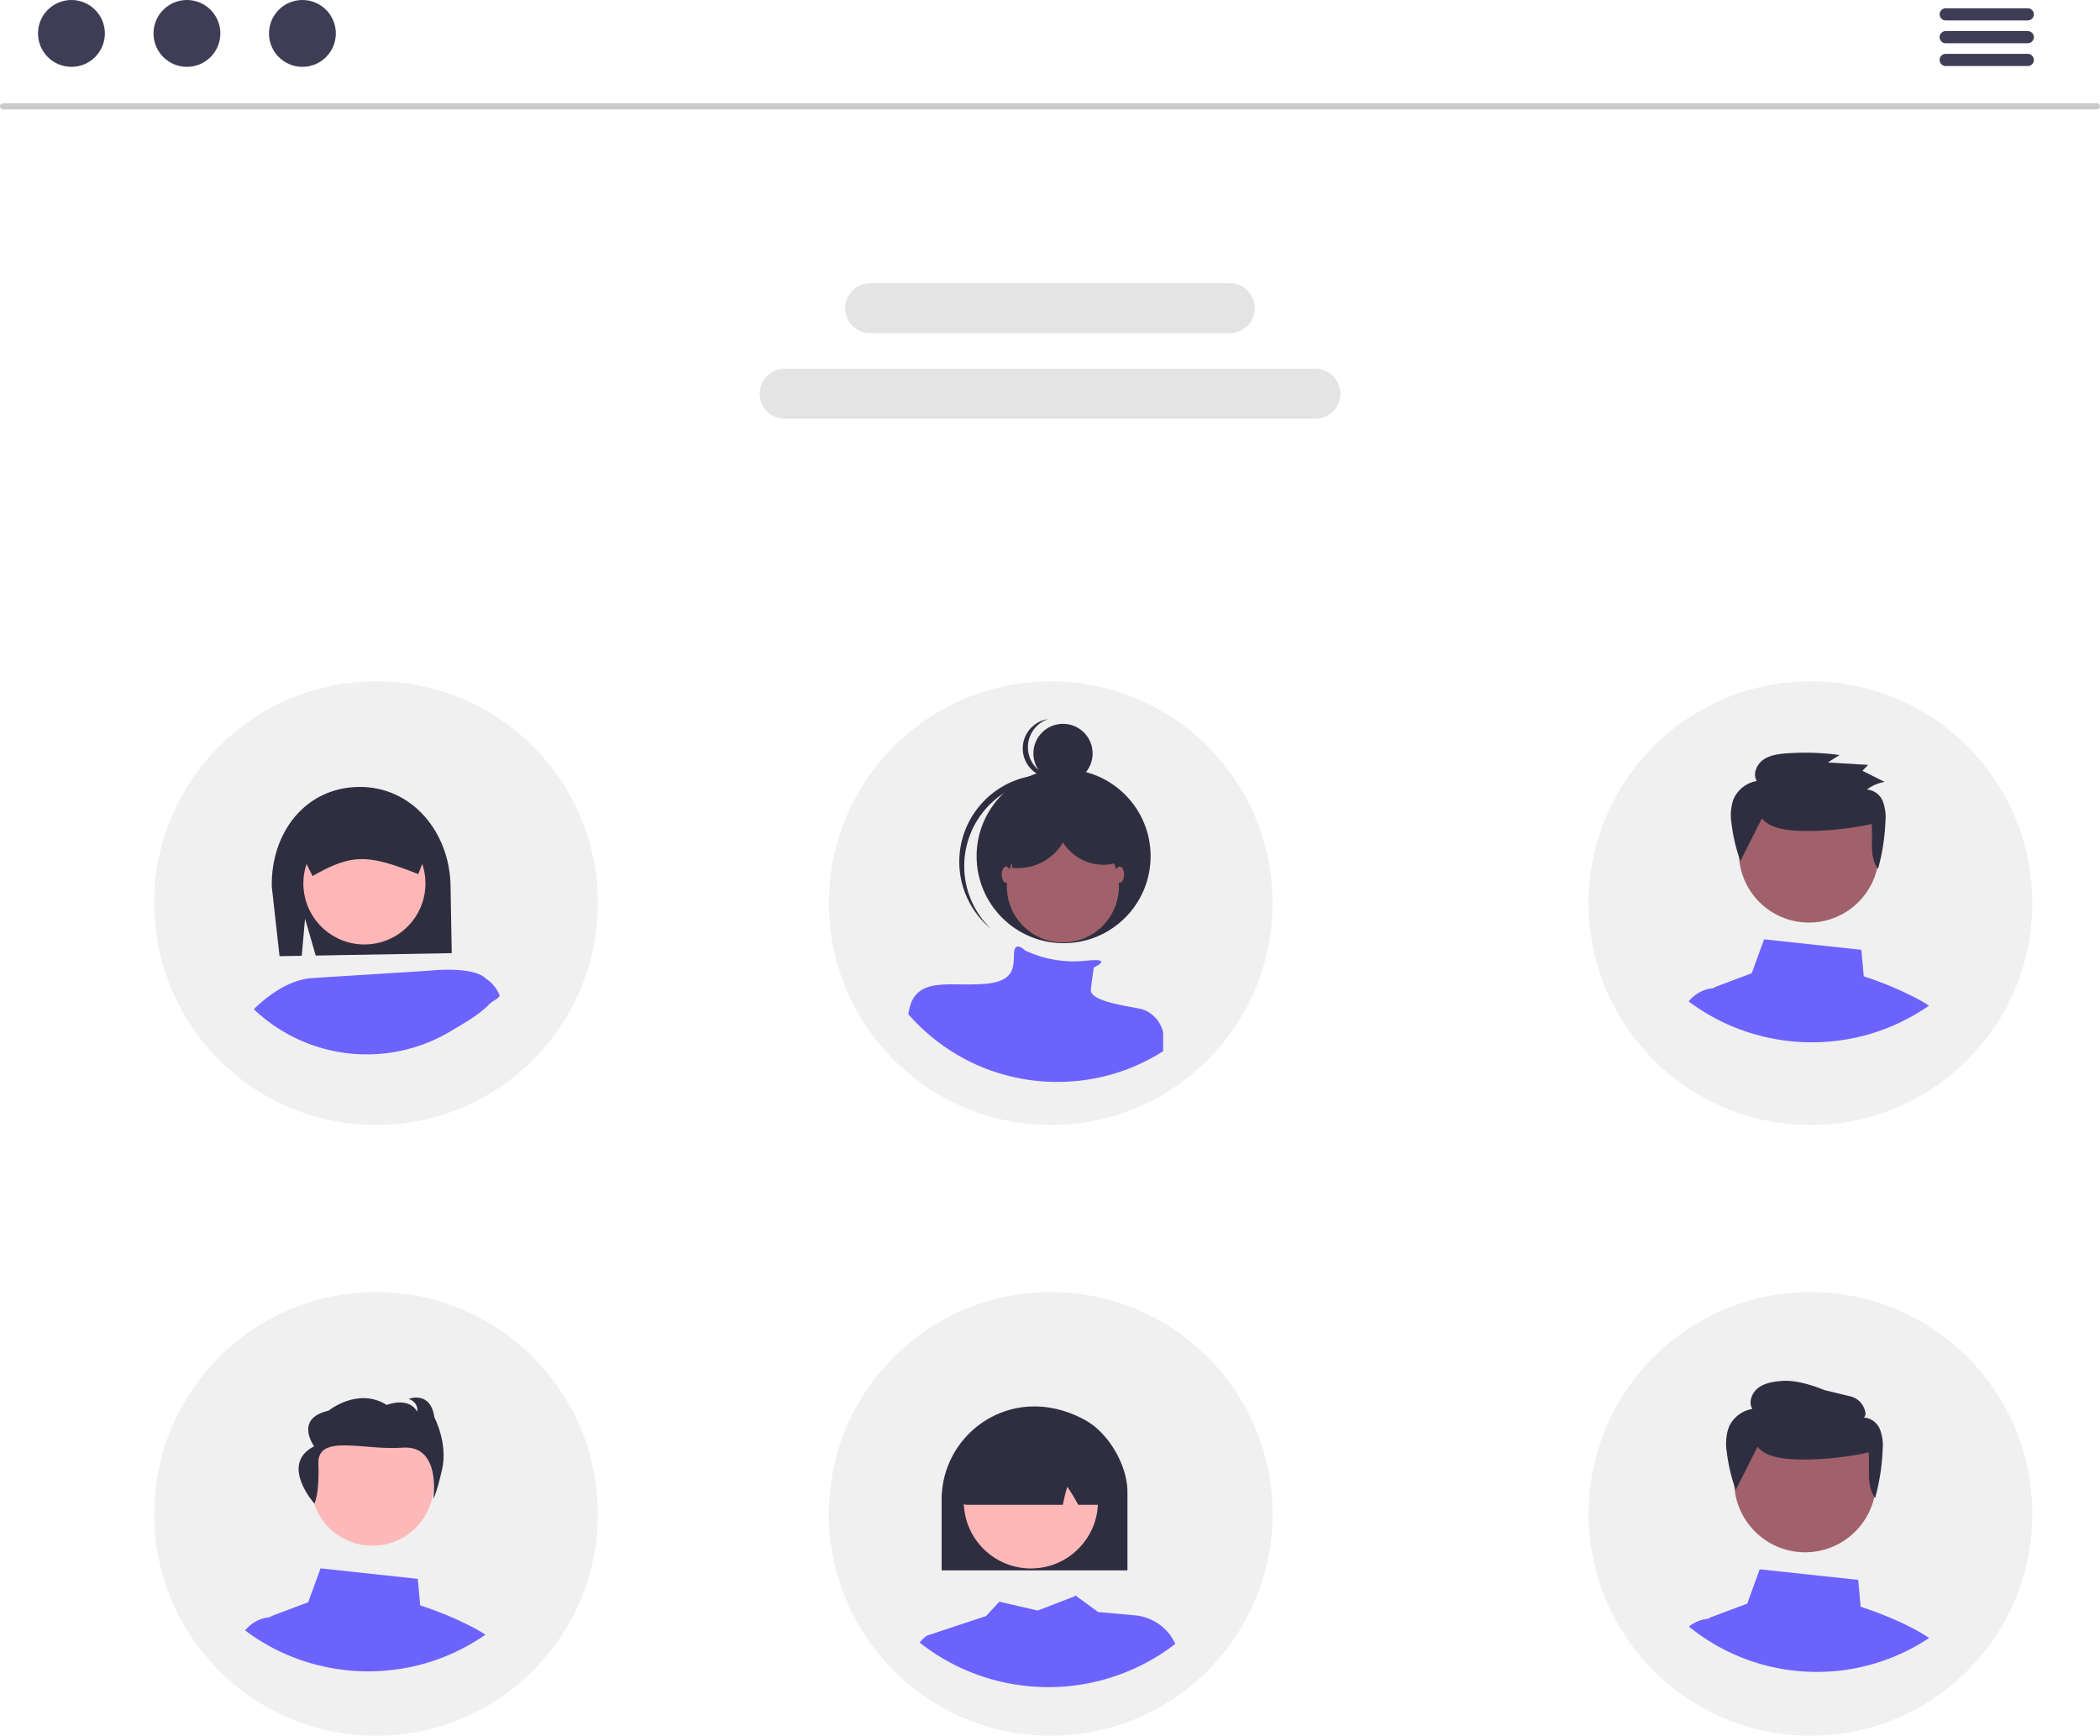 <svg id="svg" xmlns="http://www.w3.org/2000/svg" width="691" height="571.228" viewBox="0 0 691 571.228">
  <defs>
    <style>
      .cls-1 {
        fill: #cacaca;
      }

      .cls-2 {
        fill: #3f3d56;
      }

      .cls-3 {
        fill: #e4e4e4;
      }

      .cls-4 {
        fill: #f0f0f0;
      }

      .cls-5 {
        fill: #6c63ff;
      }

      .cls-6 {
        fill: #a0616a;
      }

      .cls-7 {
        fill: #2f2e41;
      }

      .cls-8 {
        fill: #ffb6b6;
      }

      .cls-9 {
        fill: #ffb8b8;
      }
    </style>
  </defs>
  <path id="Path_1" data-name="Path 1" class="cls-1" d="M944.5,200.386h-689a1,1,0,0,1,0-2h689a1,1,0,0,1,0,2Z" transform="translate(-254.5 -164.386)"/>
  <circle id="Ellipse_1" data-name="Ellipse 1" class="cls-2" cx="11" cy="11" r="11" transform="translate(12.508)"/>
  <circle id="Ellipse_2" data-name="Ellipse 2" class="cls-2" cx="11" cy="11" r="11" transform="translate(50.508)"/>
  <circle id="Ellipse_3" data-name="Ellipse 3" class="cls-2" cx="11" cy="11" r="11" transform="translate(88.508)"/>
  <path id="Path_2" data-name="Path 2" class="cls-3" d="M687.313,302.2H512.687a8.225,8.225,0,1,1,0-16.45H687.313a8.225,8.225,0,1,1,0,16.45Z" transform="translate(-254.5 -164.386)"/>
  <path id="Path_3" data-name="Path 3" class="cls-3" d="M659.158,274.045H540.842a8.225,8.225,0,1,1,0-16.45H659.158a8.225,8.225,0,0,1,0,16.45Z" transform="translate(-254.5 -164.386)"/>
  <circle id="Ellipse_4" data-name="Ellipse 4" class="cls-4" cx="73" cy="73" r="73" transform="translate(50.732 224.228)"/>
  <circle id="Ellipse_5" data-name="Ellipse 5" class="cls-4" cx="73" cy="73" r="73" transform="translate(522.732 224.228)"/>
  <circle id="Ellipse_6" data-name="Ellipse 6" class="cls-4" cx="73" cy="73" r="73" transform="translate(272.732 224.228)"/>
  <path id="Path_4" data-name="Path 4" class="cls-5" d="M885.712,493.253a112.5,112.5,0,0,0-17.946-7.552l-.79-8.73-32.005-3.448L830.9,484.681l-11.486,4.31a5.6,5.6,0,0,0-1.166.607h-.012a11.342,11.342,0,0,0-5.269,1.821,11.665,11.665,0,0,0-2.817,2.525c1.554,1.178,3.168,2.271,4.832,3.315l.073.036c.474.291.959.583,1.444.862.875.522,1.773,1.02,2.672,1.493l.571.291c1.311.68,2.647,1.323,4.019,1.918.279.121.583.243.862.364.024.012.036.012.06.024.644.267,1.287.522,1.943.765a63.814,63.814,0,0,0,6.581,2.113,67.676,67.676,0,0,0,17.448,2.283c2.15,0,4.274-.1,6.375-.3a67.39,67.39,0,0,0,14.133-2.853c.011,0,.025-.012.036-.012a66.316,66.316,0,0,0,8.488-3.363c.011-.012.036-.012.049-.024.619-.291,1.214-.607,1.821-.911l.292-.146c.486-.255.972-.51,1.458-.777,1.214-.668,2.4-1.372,3.581-2.125.328-.194.644-.4.972-.619.461-.3.922-.619,1.372-.947C888.1,494.6,886.926,493.909,885.712,493.253Z" transform="translate(-254.5 -164.386)"/>
  <circle id="Ellipse_7" data-name="Ellipse 7" class="cls-6" cx="23.051" cy="23.051" r="23.051" transform="translate(572.166 257.516)"/>
  <path id="Path_5" data-name="Path 5" class="cls-7" d="M834.241,433.725c2.386,2.824,6.424,3.621,10.149,3.947,7.565.663,18.566-.413,25.959-2.12.528,5.114-.911,10.629,2.1,14.836a68.874,68.874,0,0,0,2.447-15.613,14.945,14.945,0,0,0-.865-6.687,6.15,6.15,0,0,0-5.239-3.863,13.13,13.13,0,0,1,5.857-2.5l-7.319-3.678,1.88-1.93-13.251-.811,3.838-2.438a83.223,83.223,0,0,0-17.435-.55c-2.7.2-5.523.579-7.711,2.144s-3.452,4.674-2.094,6.971a10.122,10.122,0,0,0-7.714,6.121,16.34,16.34,0,0,0-.586,7.854,55.676,55.676,0,0,0,2.919,12.35Z" transform="translate(-254.5 -164.386)"/>
  <circle id="Ellipse_188" data-name="Ellipse 188" class="cls-7" cx="9.746" cy="9.746" r="9.746" transform="translate(340.036 238.212)"/>
  <path id="Path_969" data-name="Path 969" class="cls-7" d="M595.826,417.414a9.747,9.747,0,0,1,3.544-16.359,9.744,9.744,0,1,0,4.518,18.876,9.723,9.723,0,0,1-8.063-2.518Z" transform="translate(-254.5 -164.386)"/>
  <circle id="Ellipse_189" data-name="Ellipse 189" class="cls-7" cx="28.631" cy="28.631" r="28.631" transform="translate(321.347 253.146)"/>
  <path id="Path_970" data-name="Path 970" class="cls-7" d="M579.008,430.4a28.626,28.626,0,0,1,39.678-3c-.234-.223-.467-.447-.709-.663a28.631,28.631,0,1,0-38.208,42.65l.164.145c.243.216.493.42.741.627a28.626,28.626,0,0,1-1.666-39.757Z" transform="translate(-254.5 -164.386)"/>
  <circle id="Ellipse_190" data-name="Ellipse 190" class="cls-6" cx="18.44" cy="18.44" r="18.44" transform="translate(331.296 273.285)"/>
  <path id="Path_6" data-name="Path 6" class="cls-5" d="M637.232,504.155v6.187c-1.133.724-2.277,1.4-3.444,2.043-.467.257-.934.5-1.4.747l-.28.14c-.584.292-1.156.6-1.751.876-.011.012-.035.012-.047.023a63.749,63.749,0,0,1-8.16,3.234c-.011,0-.023.012-.035.012a64.8,64.8,0,0,1-13.588,2.743c-2.02.2-4.062.292-6.129.292a65.06,65.06,0,0,1-16.774-2.195,63.171,63.171,0,0,1-8.195-2.767c-.023-.012-.035-.012-.059-.023-.268-.117-.56-.234-.829-.35-1.319-.572-2.6-1.191-3.864-1.844l-.548-.28c-1.343-.712-2.662-1.459-3.958-2.265l-.07-.035a63.935,63.935,0,0,1-5.767-4.051c-.946-.724-1.856-1.483-2.743-2.276-.467-.4-.934-.817-1.377-1.226a63.18,63.18,0,0,1-4.845-5,23.613,23.613,0,0,1,.887-3.584l.011-.012a5.234,5.234,0,0,1,.245-.584,4.648,4.648,0,0,1,.222-.49c2.09-3.911,5.872-4.88,10.565-5.09,2.65-.117,5.58.012,8.674-.023,1.634-.012,3.327-.07,5.019-.222,10.681-.969,8.744-7.273,9.222-10.67.479-3.292,3.444-.444,3.642-.257l.011.012a37.673,37.673,0,0,0,19.378,3.4c1.144-.14,2.288-.222,3.432-.257,3.012-.035,2.358.829,1.32,1.541a13.049,13.049,0,0,1-1.576.887s-.479,2.918-.969,7.284c-.467,4.179,14.253,5.627,17.137,6.537h.011a10.527,10.527,0,0,1,6.631,7.541Z" transform="translate(-254.5 -164.386)"/>
  <ellipse id="Ellipse_191" data-name="Ellipse 191" class="cls-6" cx="1.456" cy="2.669" rx="1.456" ry="2.669" transform="translate(329.597 285.175)"/>
  <ellipse id="Ellipse_192" data-name="Ellipse 192" class="cls-6" cx="1.456" cy="2.669" rx="1.456" ry="2.669" transform="translate(366.963 285.175)"/>
  <path id="Path_7" data-name="Path 7" class="cls-7" d="M354.877,466.726l3.5,12.135,44.766-.79-.392-22.234c-.31-17.6-12.748-32.778-30.347-32.467s-28.789,15.189-28.478,32.787l2.557,22.913,7.3-.129Z" transform="translate(-254.5 -164.386)"/>
  <circle id="Ellipse_8" data-name="Ellipse 8" class="cls-8" cx="20.085" cy="20.085" r="20.085" transform="translate(99.822 270.655)"/>
  <path id="Path_8" data-name="Path 8" class="cls-7" d="M396.395,441.023a7.79,7.79,0,0,0-1.384-4.3c-.092-.13-.185-.251-.278-.371a7.827,7.827,0,0,0-6.276-3l-14.436.26-14.427.251a7.817,7.817,0,0,0-7.659,7.938l3.435,6.916,1.977,3.974.325-.186c12.486-7.019,17.592-7.111,34.118-.585l.334.13,1.309-3.352,2.971-7.6Z" transform="translate(-254.5 -164.386)"/>
  <path id="Path_9" data-name="Path 9" class="cls-5" d="M414.387,486.448c-4.308-4.3-18.884-2.59-18.884-2.59l-38.471,2.423c-8.532.631-16.219,7.464-19,10.231.445.436.9.863,1.365,1.272a53.853,53.853,0,0,0,63.333,6.016c4.122-2.46,9.4-5.41,12.7-8.854,1.309-1.355,2.357-1.328,3.517-2.814A11.589,11.589,0,0,0,414.387,486.448Z" transform="translate(-254.5 -164.386)"/>
  <circle id="Ellipse_9" data-name="Ellipse 9" class="cls-4" cx="73" cy="73" r="73" transform="translate(50.732 425.228)"/>
  <circle id="Ellipse_10" data-name="Ellipse 10" class="cls-4" cx="73" cy="73" r="73" transform="translate(522.732 425.228)"/>
  <circle id="Ellipse_11" data-name="Ellipse 11" class="cls-4" cx="73" cy="73" r="73" transform="translate(272.732 425.228)"/>
  <circle id="Ellipse_12" data-name="Ellipse 12" class="cls-9" cx="20.181" cy="20.181" r="20.181" transform="translate(102.356 468.337)"/>
  <path id="Path_10" data-name="Path 10" class="cls-7" d="M357.944,659.218s1.715-3.011,1.316-13.071,14.92-4.37,27.72-5.33,10.09,16.795,10.09,16.795.923-1.055,2.9-9.624-2.512-17.108-2.512-17.108c-1.322-9-8.447-6.118-8.447-6.118,3.431,1.336,2.772,4.192,2.772,4.192-2.9-5.092-10.03-2.207-10.03-2.207-9.5-5.963-19.134,1.89-19.134,1.89-11.48,2.605-4.747,11.735-4.747,11.735C346.328,646.206,357.944,659.218,357.944,659.218Z" transform="translate(-254.5 -164.386)"/>
  <path id="Path_11" data-name="Path 11" class="cls-5" d="M410.712,700.269a112.494,112.494,0,0,0-17.946-7.552l-.79-8.73-32.005-3.448L355.9,691.7l-11.486,4.31a5.605,5.605,0,0,0-1.166.607h-.012a11.342,11.342,0,0,0-5.269,1.821,11.664,11.664,0,0,0-2.816,2.526c1.554,1.178,3.168,2.271,4.832,3.315l.073.036c.474.291.959.583,1.444.862.875.522,1.773,1.02,2.672,1.493l.571.291c1.311.68,2.647,1.323,4.019,1.918.279.121.583.243.862.364.024.012.036.012.06.024.644.267,1.287.522,1.943.765a63.828,63.828,0,0,0,6.581,2.113,67.674,67.674,0,0,0,17.448,2.283c2.15,0,4.274-.1,6.375-.3a67.394,67.394,0,0,0,14.133-2.853c.011,0,.025-.012.036-.012a66.3,66.3,0,0,0,8.487-3.363c.011-.012.036-.012.049-.024.619-.291,1.214-.607,1.821-.911l.292-.146c.486-.255.972-.51,1.458-.777,1.214-.668,2.4-1.372,3.581-2.125.328-.194.644-.4.972-.619.461-.3.922-.619,1.372-.947C413.1,701.617,411.926,700.924,410.712,700.269Z" transform="translate(-254.5 -164.386)"/>
  <path id="Path_12" data-name="Path 12" class="cls-5" d="M627.988,696l-12.15-1.1-7.27-5.31a.041.041,0,0,0-.009-.028l-.019.009-.291-.216-.038.338-12.271,4.719L583.333,691.5l-4.362,4.719-19.428,6.445a9.874,9.874,0,0,0-2.43,2.3v.012c.816.638,1.654,1.268,2.5,1.864a64.482,64.482,0,0,0,5.995,3.846,67.54,67.54,0,0,0,16,6.576q.76.211,1.52.394c.882.216,1.773.422,2.664.591q2.7.563,5.469.882a67.047,67.047,0,0,0,8.171.488q2.8,0,5.544-.216a68.349,68.349,0,0,0,9.55-1.454c.113-.028.225-.047.338-.084A67.543,67.543,0,0,0,628.831,713c.685-.328,1.37-.666,2.045-1.013q2.491-1.281,4.841-2.758c1.182-.732,2.336-1.51,3.462-2.317.694-.5,1.379-1,2.054-1.529l-.073-.155A16.162,16.162,0,0,0,627.988,696Z" transform="translate(-254.5 -164.386)"/>
  <path id="Path_13" data-name="Path 13" class="cls-7" d="M616.382,635.363a22.35,22.35,0,0,0-4.756-3.593c-10.742-5.929-22.477-6.032-32.2-.291a30.3,30.3,0,0,0-6.557,5.206,30.681,30.681,0,0,0-8.528,21.145v23.377h61.146v-25.77C625.491,648.534,621.692,640.541,616.382,635.363Z" transform="translate(-254.5 -164.386)"/>
  <circle id="Ellipse_13" data-name="Ellipse 13" class="cls-9" cx="22.084" cy="22.084" r="22.084" transform="translate(317.126 472.016)"/>
  <path id="Path_14" data-name="Path 14" class="cls-7" d="M616.363,638.44a2.731,2.731,0,0,0-1.548-2.2c-13.818-6.454-27.834-6.285-41.634.507h-.253l-.085.347c-2.72,20.957-2.336,21.417-2.167,21.6a2.729,2.729,0,0,0,.966.7,2.647,2.647,0,0,0,1.079.225h31.5l.075-.357a51.447,51.447,0,0,1,1.407-5.554,61.666,61.666,0,0,1,3.461,5.685l.131.225h6.126a2.176,2.176,0,0,0,.347-.028,2.628,2.628,0,0,0,1.642-.854C617.583,658.562,617.977,658.131,616.363,638.44Z" transform="translate(-254.5 -164.386)"/>
  <path id="Path_15" data-name="Path 15" class="cls-5" d="M866.745,693.165l-.8-8.832-32.421-3.493-4.1,11.3L817.785,696.5a5.689,5.689,0,0,0-1.2.613,11.758,11.758,0,0,0-6.345,2.578c.265.219.53.43.8.64.055.055.119.1.174.146.741.576,1.5,1.143,2.267,1.682.2.146.4.293.613.43a60.851,60.851,0,0,0,5.23,3.319q2.578,1.467,5.294,2.706a65.462,65.462,0,0,0,10.3,3.7q.74.206,1.481.384c.859.21,1.728.411,2.6.576q2.633.549,5.33.859a65.326,65.326,0,0,0,7.963.476q2.729,0,5.4-.21A66.6,66.6,0,0,0,867,712.987c.11-.027.22-.046.329-.082a65.834,65.834,0,0,0,13.6-4.736c.667-.32,1.335-.649,1.993-.987q2.428-1.248,4.718-2.688c.549-.338,1.088-.686,1.628-1.051C880.98,697.864,868.939,693.869,866.745,693.165Z" transform="translate(-254.5 -164.386)"/>
  <circle id="Ellipse_109" data-name="Ellipse 109" class="cls-6" cx="23.346" cy="23.346" r="23.346" transform="translate(570.627 464.169)"/>
  <path id="Path_696" data-name="Path 696" class="cls-7" d="M832.8,640.527c2.417,2.86,6.506,3.667,10.279,3.995,7.662.672,18.8-.418,26.292-2.146.538,5.18-.922,10.765,2.128,15.026a69.756,69.756,0,0,0,2.478-15.814,15.144,15.144,0,0,0-.876-6.773A6.228,6.228,0,0,0,867.8,630.9a1.947,1.947,0,0,0,.427-2.037,6.622,6.622,0,0,0-5.02-4.974l-8.4-2.025s-7.886-3.459-13.778-3.025c-2.735.2-5.594.586-7.81,2.171s-3.5,4.734-2.12,7.06a10.251,10.251,0,0,0-7.812,6.2,16.55,16.55,0,0,0-.593,7.955,56.379,56.379,0,0,0,2.956,12.508Z" transform="translate(-254.5 -164.386)"/>
  <path id="Path_16" data-name="Path 16" class="cls-7" d="M624.156,442a8.976,8.976,0,0,0-4.392-5.27,25.043,25.043,0,0,0-6.623-2.329,43.583,43.583,0,0,0-12.4-1.7c-4.184.206-8.46,1.65-11.3,4.726s-3.9,7.962-1.826,11.6l-.229.941a17.285,17.285,0,0,0,16.893-8.321,15.78,15.78,0,0,0,14.935,7.257,7,7,0,0,0,2.667-.767A5.549,5.549,0,0,0,624.156,442Z" transform="translate(-254.5 -164.386)"/>
  <path id="Path_17" data-name="Path 17" class="cls-2" d="M921.732,171.114h-27a2,2,0,0,1,0-4h27a2,2,0,0,1,0,4Z" transform="translate(-254.5 -164.386)"/>
  <path id="Path_18" data-name="Path 18" class="cls-2" d="M921.732,178.614h-27a2,2,0,0,1,0-4h27a2,2,0,0,1,0,4Z" transform="translate(-254.5 -164.386)"/>
  <path id="Path_19" data-name="Path 19" class="cls-2" d="M921.732,186.114h-27a2,2,0,0,1,0-4h27a2,2,0,0,1,0,4Z" transform="translate(-254.5 -164.386)"/>
</svg>

